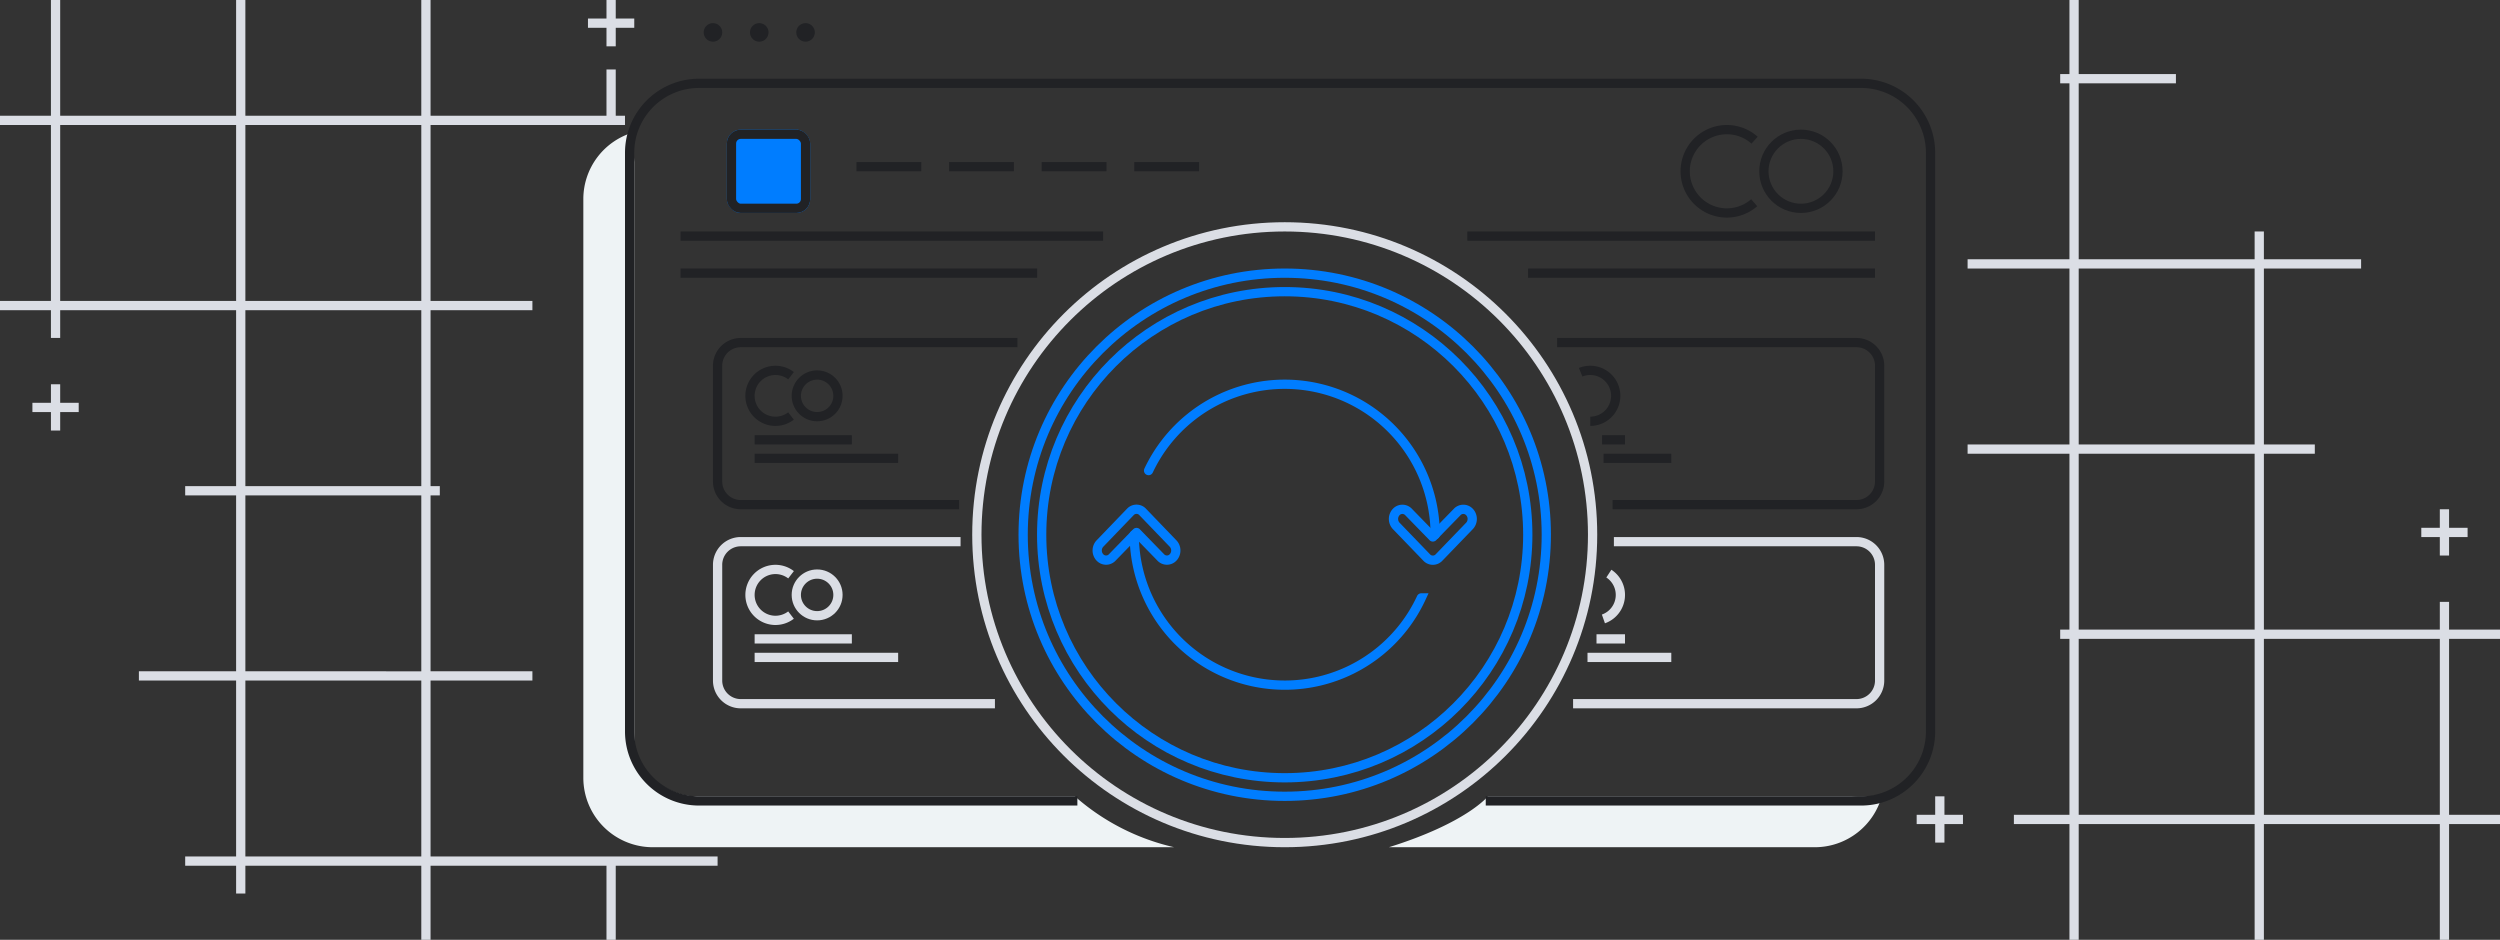 <svg xmlns="http://www.w3.org/2000/svg" width="540" height="203" viewBox="0 0 540 203">
  <rect x="0" y="0" width="540" height="203" fill="#333333" stroke="none"/>
  <defs>
    <style>
      .cls-1 {
        fill: #eef3f5;
      }

      .cls-2, .cls-3, .cls-6, .cls-7, .cls-8, .cls-9 {
        fill: none;
      }

      .cls-2, .cls-5 {
        stroke: #212225;
      }

      .cls-2, .cls-5, .cls-6, .cls-7, .cls-8, .cls-9 {
        stroke-width: 2px;
      }

      .cls-4 {
        fill: #212225;
      }

      .cls-5 {
        fill: #007dff;
      }

      .cls-6 {
        stroke: #dbdee5;
      }

      .cls-7, .cls-8, .cls-9 {
        stroke: #007dff;
      }

      .cls-8 {
        stroke-linecap: round;
      }

      .cls-9 {
        stroke-linejoin: round;
      }

      .cls-10 {
        fill: #dbdee5;
      }

      .cls-11 {
        stroke: none;
      }
    </style>
  </defs>
  <g id="Wallet_Update" data-name="Wallet Update" transform="translate(-390 -380)">
    <g id="Группа_3" data-name="Группа 3">
      <path id="Прямоугольник_скругл._углы_575" data-name="Прямоугольник, скругл. углы 575" class="cls-1" d="M711.39,552H790a21.091,21.091,0,0,0,6.572-.429A15.006,15.006,0,0,1,782,563H690C706.85,557.741,711.39,552,711.39,552Zm-89.229,0H540c-4.77,0-13-4.423-13-12V415a48.684,48.684,0,0,1,0-6.461A15.007,15.007,0,0,0,516,423V548a15,15,0,0,0,15,15H643.611a48.787,48.787,0,0,1-21.449-11Z"/>
      <path id="Прямоугольник_скругл._углы_575_копия" data-name="Прямоугольник, скругл. углы 575 копия" class="cls-2" d="M622.712,553H541a15,15,0,0,1-15-15V413a15,15,0,0,1,15-15H792a15,15,0,0,1,15,15V538a15,15,0,0,1-15,15H710.923"/>
      <g id="Эллипс_2051_копия_2" data-name="Эллипс 2051 копия 2">
        <path id="Контур_9" data-name="Контур 9" class="cls-3" d="M562,387a2,2,0,1,1,2,2A2,2,0,0,1,562,387Zm-10,0a2,2,0,1,1,2,2A2,2,0,0,1,552,387Zm-10,0a2,2,0,1,1,2,2A2,2,0,0,1,542,387Z"/>
        <path id="Контур_10" data-name="Контур 10" class="cls-4" d="M544,385a2,2,0,1,1-2,2A2,2,0,0,1,544,385Zm10,0a2,2,0,1,1-2,2A2,2,0,0,1,554,385Zm10,0a2,2,0,1,1-2,2A2,2,0,0,1,564,385Z"/>
      </g>
      <g id="Прямоугольник_скругл._углы_976" data-name="Прямоугольник, скругл. углы 976" class="cls-5" transform="translate(547 408)">
        <rect class="cls-11" width="18" height="18" rx="3"/>
        <rect class="cls-3" x="1" y="1" width="16" height="16" rx="2"/>
      </g>
      <g id="Прямоугольник_скругл._углы_976_копия" data-name="Прямоугольник, скругл. углы 976 копия" class="cls-2" transform="translate(770 408)">
        <circle class="cls-11" cx="9" cy="9" r="9"/>
        <circle class="cls-3" cx="9" cy="9" r="8"/>
      </g>
      <path id="Прямоугольник_скругл._углы_976_копия_2" data-name="Прямоугольник, скругл. углы 976 копия 2" class="cls-2" d="M768.911,423.787a9,9,0,1,1,.077-13.506"/>
      <line id="Фигура_2" data-name="Фигура 2" class="cls-2" x2="14" transform="translate(575 416)"/>
      <line id="Фигура_2_копия" data-name="Фигура 2 копия" class="cls-2" x2="14" transform="translate(595 416)"/>
      <line id="Фигура_2_копия_2" data-name="Фигура 2 копия 2" class="cls-2" x2="14" transform="translate(615 416)"/>
      <line id="Фигура_2_копия_3" data-name="Фигура 2 копия 3" class="cls-2" x2="14" transform="translate(635 416)"/>
      <path id="Фигура_1" data-name="Фигура 1" class="cls-2" d="M537,431h91.279m78.658,0H795"/>
      <path id="Фигура_1_копия" data-name="Фигура 1 копия" class="cls-2" d="M537,439h77.026m106.032,0H795"/>
      <g id="Группа_2" data-name="Группа 2">
        <path id="Прямоугольник_скругл._углы_977_копия_2" data-name="Прямоугольник, скругл. углы 977 копия 2" class="cls-2" d="M726.338,454H791a5,5,0,0,1,5,5v25a5,5,0,0,1-5,5H738.321"/>
        <path id="Эллипс_2051_копия_4" data-name="Эллипс 2051 копия 4" class="cls-2" d="M731.422,460.406A5.5,5.5,0,1,1,733.5,471"/>
        <path id="Фигура_3_копия_4" data-name="Фигура 3 копия 4" class="cls-2" d="M736.046,475H741"/>
        <path id="Фигура_3_копия_4-2" data-name="Фигура 3 копия 4" class="cls-2" d="M736.361,479H751"/>
        <path id="Прямоугольник_скругл._углы_977_копия_5" data-name="Прямоугольник, скругл. углы 977 копия 5" class="cls-2" d="M597.171,489H550a5,5,0,0,1-5-5V459a5,5,0,0,1,5-5h59.77"/>
        <path id="Эллипс_2051_копия_7" data-name="Эллипс 2051 копия 7" class="cls-2" d="M560.859,469.855a5.5,5.5,0,1,1,.007-8.7"/>
        <g id="Эллипс_2051_копия_7-2" data-name="Эллипс 2051 копия 7" class="cls-2" transform="translate(561 460)">
          <circle class="cls-11" cx="5.5" cy="5.5" r="5.5"/>
          <circle class="cls-3" cx="5.5" cy="5.5" r="4.5"/>
        </g>
        <line id="Фигура_3_копия_7" data-name="Фигура 3 копия 7" class="cls-2" x2="21" transform="translate(553 475)"/>
        <line id="Фигура_3_копия_7-2" data-name="Фигура 3 копия 7" class="cls-2" x2="31" transform="translate(553 479)"/>
        <path id="Прямоугольник_скругл._углы_977_копия_3" data-name="Прямоугольник, скругл. углы 977 копия 3" class="cls-6" d="M738.6,497H791a5,5,0,0,1,5,5v25a5,5,0,0,1-5,5H729.786"/>
        <path id="Эллипс_2051_копия_5" data-name="Эллипс 2051 копия 5" class="cls-6" d="M737.513,503.9a5.5,5.5,0,0,1-1.177,9.789"/>
        <path id="Фигура_3_копия_5" data-name="Фигура 3 копия 5" class="cls-6" d="M734.844,518H741"/>
        <path id="Фигура_3_копия_5-2" data-name="Фигура 3 копия 5" class="cls-6" d="M732.9,522H751"/>
        <path id="Прямоугольник_скругл._углы_977_копия_4" data-name="Прямоугольник, скругл. углы 977 копия 4" class="cls-6" d="M604.906,532H550a5,5,0,0,1-5-5V502a5,5,0,0,1,5-5h47.483"/>
        <path id="Эллипс_2051_копия_6" data-name="Эллипс 2051 копия 6" class="cls-6" d="M560.859,512.855a5.5,5.5,0,1,1,.007-8.706"/>
        <g id="Эллипс_2051_копия_6-2" data-name="Эллипс 2051 копия 6" class="cls-6" transform="translate(561 503)">
          <circle class="cls-11" cx="5.5" cy="5.5" r="5.5"/>
          <circle class="cls-3" cx="5.5" cy="5.5" r="4.5"/>
        </g>
        <line id="Фигура_3_копия_6" data-name="Фигура 3 копия 6" class="cls-6" x2="21" transform="translate(553 518)"/>
        <line id="Фигура_3_копия_6-2" data-name="Фигура 3 копия 6" class="cls-6" x2="31" transform="translate(553 522)"/>
      </g>
      <g id="Эллипс_550" data-name="Эллипс 550" class="cls-6" transform="translate(600 428)">
        <circle class="cls-11" cx="67.5" cy="67.5" r="67.5"/>
        <circle class="cls-3" cx="67.5" cy="67.5" r="66.5"/>
      </g>
      <g id="Сгруппировать_716" data-name="Сгруппировать 716">
        <g id="Эллипс_550_копия" data-name="Эллипс 550 копия" class="cls-7" transform="translate(610 438)">
          <circle class="cls-11" cx="57.5" cy="57.5" r="57.5"/>
          <circle class="cls-3" cx="57.5" cy="57.5" r="56.5"/>
        </g>
        <path id="Эллипс_550_копия_2" data-name="Эллипс 550 копия 2" class="cls-8" d="M638.093,481.644A32.505,32.505,0,0,1,700,495.5m-3,13.647A32.505,32.505,0,0,1,635,495.5"/>
        <path id="Эллипс_1_копия_6" data-name="Эллипс 1 копия 6" class="cls-9" d="M698.137,500.391l-6.582-6.828a2.2,2.2,0,0,1,0-2.94,1.826,1.826,0,0,1,2.722,0l5.22,5.358,5.22-5.357a1.825,1.825,0,0,1,2.722,0,2.2,2.2,0,0,1,0,2.94l-6.582,6.828a1.825,1.825,0,0,1-2.722,0Zm-57.44-.014-5.211-5.358-5.211,5.358a1.82,1.82,0,0,1-2.717,0,2.2,2.2,0,0,1,0-2.941l6.569-6.828a1.82,1.82,0,0,1,2.717,0l6.57,6.828a2.2,2.2,0,0,1,0,2.94,1.82,1.82,0,0,1-2.717,0Z"/>
        <g id="Эллипс_550_копия-2" data-name="Эллипс 550 копия" class="cls-7" transform="translate(614 442)">
          <circle class="cls-11" cx="53.5" cy="53.5" r="53.5"/>
          <circle class="cls-3" cx="53.5" cy="53.5" r="52.5"/>
        </g>
      </g>
    </g>
    <path id="Прямоугольник_542_копия_4" data-name="Прямоугольник 542 копия 4" class="cls-10" d="M521,583V567H483v16h-2V567H443v6h-2v-6H430v-2h11V527H420v-2h21V487H430v-2h11V447H403v6h-2v-6H390v-2h11V407H390v-2h11V380h2v25h38V380h2v25h38V380h2v25h38V395h2v10h2v2H483v38h22v2H483v38h2v2h-2v38h22v2H483v38h62v2H523v16Zm-40-18V527H443v38Zm0-40V487H443v38Zm0-40V447H443v38Zm0-40V407H443v38Zm-40,0V407H403v38Zm-40,28v-4h-4v-2h4v-4h2v4h4v2h-4v4Zm120-83v-4h-4v-2h4v-4h2v4h4v2h-4v4Z"/>
    <path id="Прямоугольник_542_копия_5" data-name="Прямоугольник 542 копия 5" class="cls-10" d="M917,583V558H879v25h-2V558H839v25h-2V558H825v-2h12V518h-2v-2h2V478H815v-2h22V438H815v-2h22V398h-2v-2h2V380h2v16h21v2H839v38h38v-6h2v6h21v2H879v38h11v2H879v38h38v-6h2v6h11v2H919v38h11v2H919v25Zm0-27V518H879v38Zm-40,0V518H839v38Zm0-40V478H839v38Zm0-40V438H839v38Zm-69,86v-4h-4v-2h4v-4h2v4h4v2h-4v4Zm109-62v-4h-4v-2h4v-4h2v4h4v2h-4v4Z"/>
  </g>
</svg>
